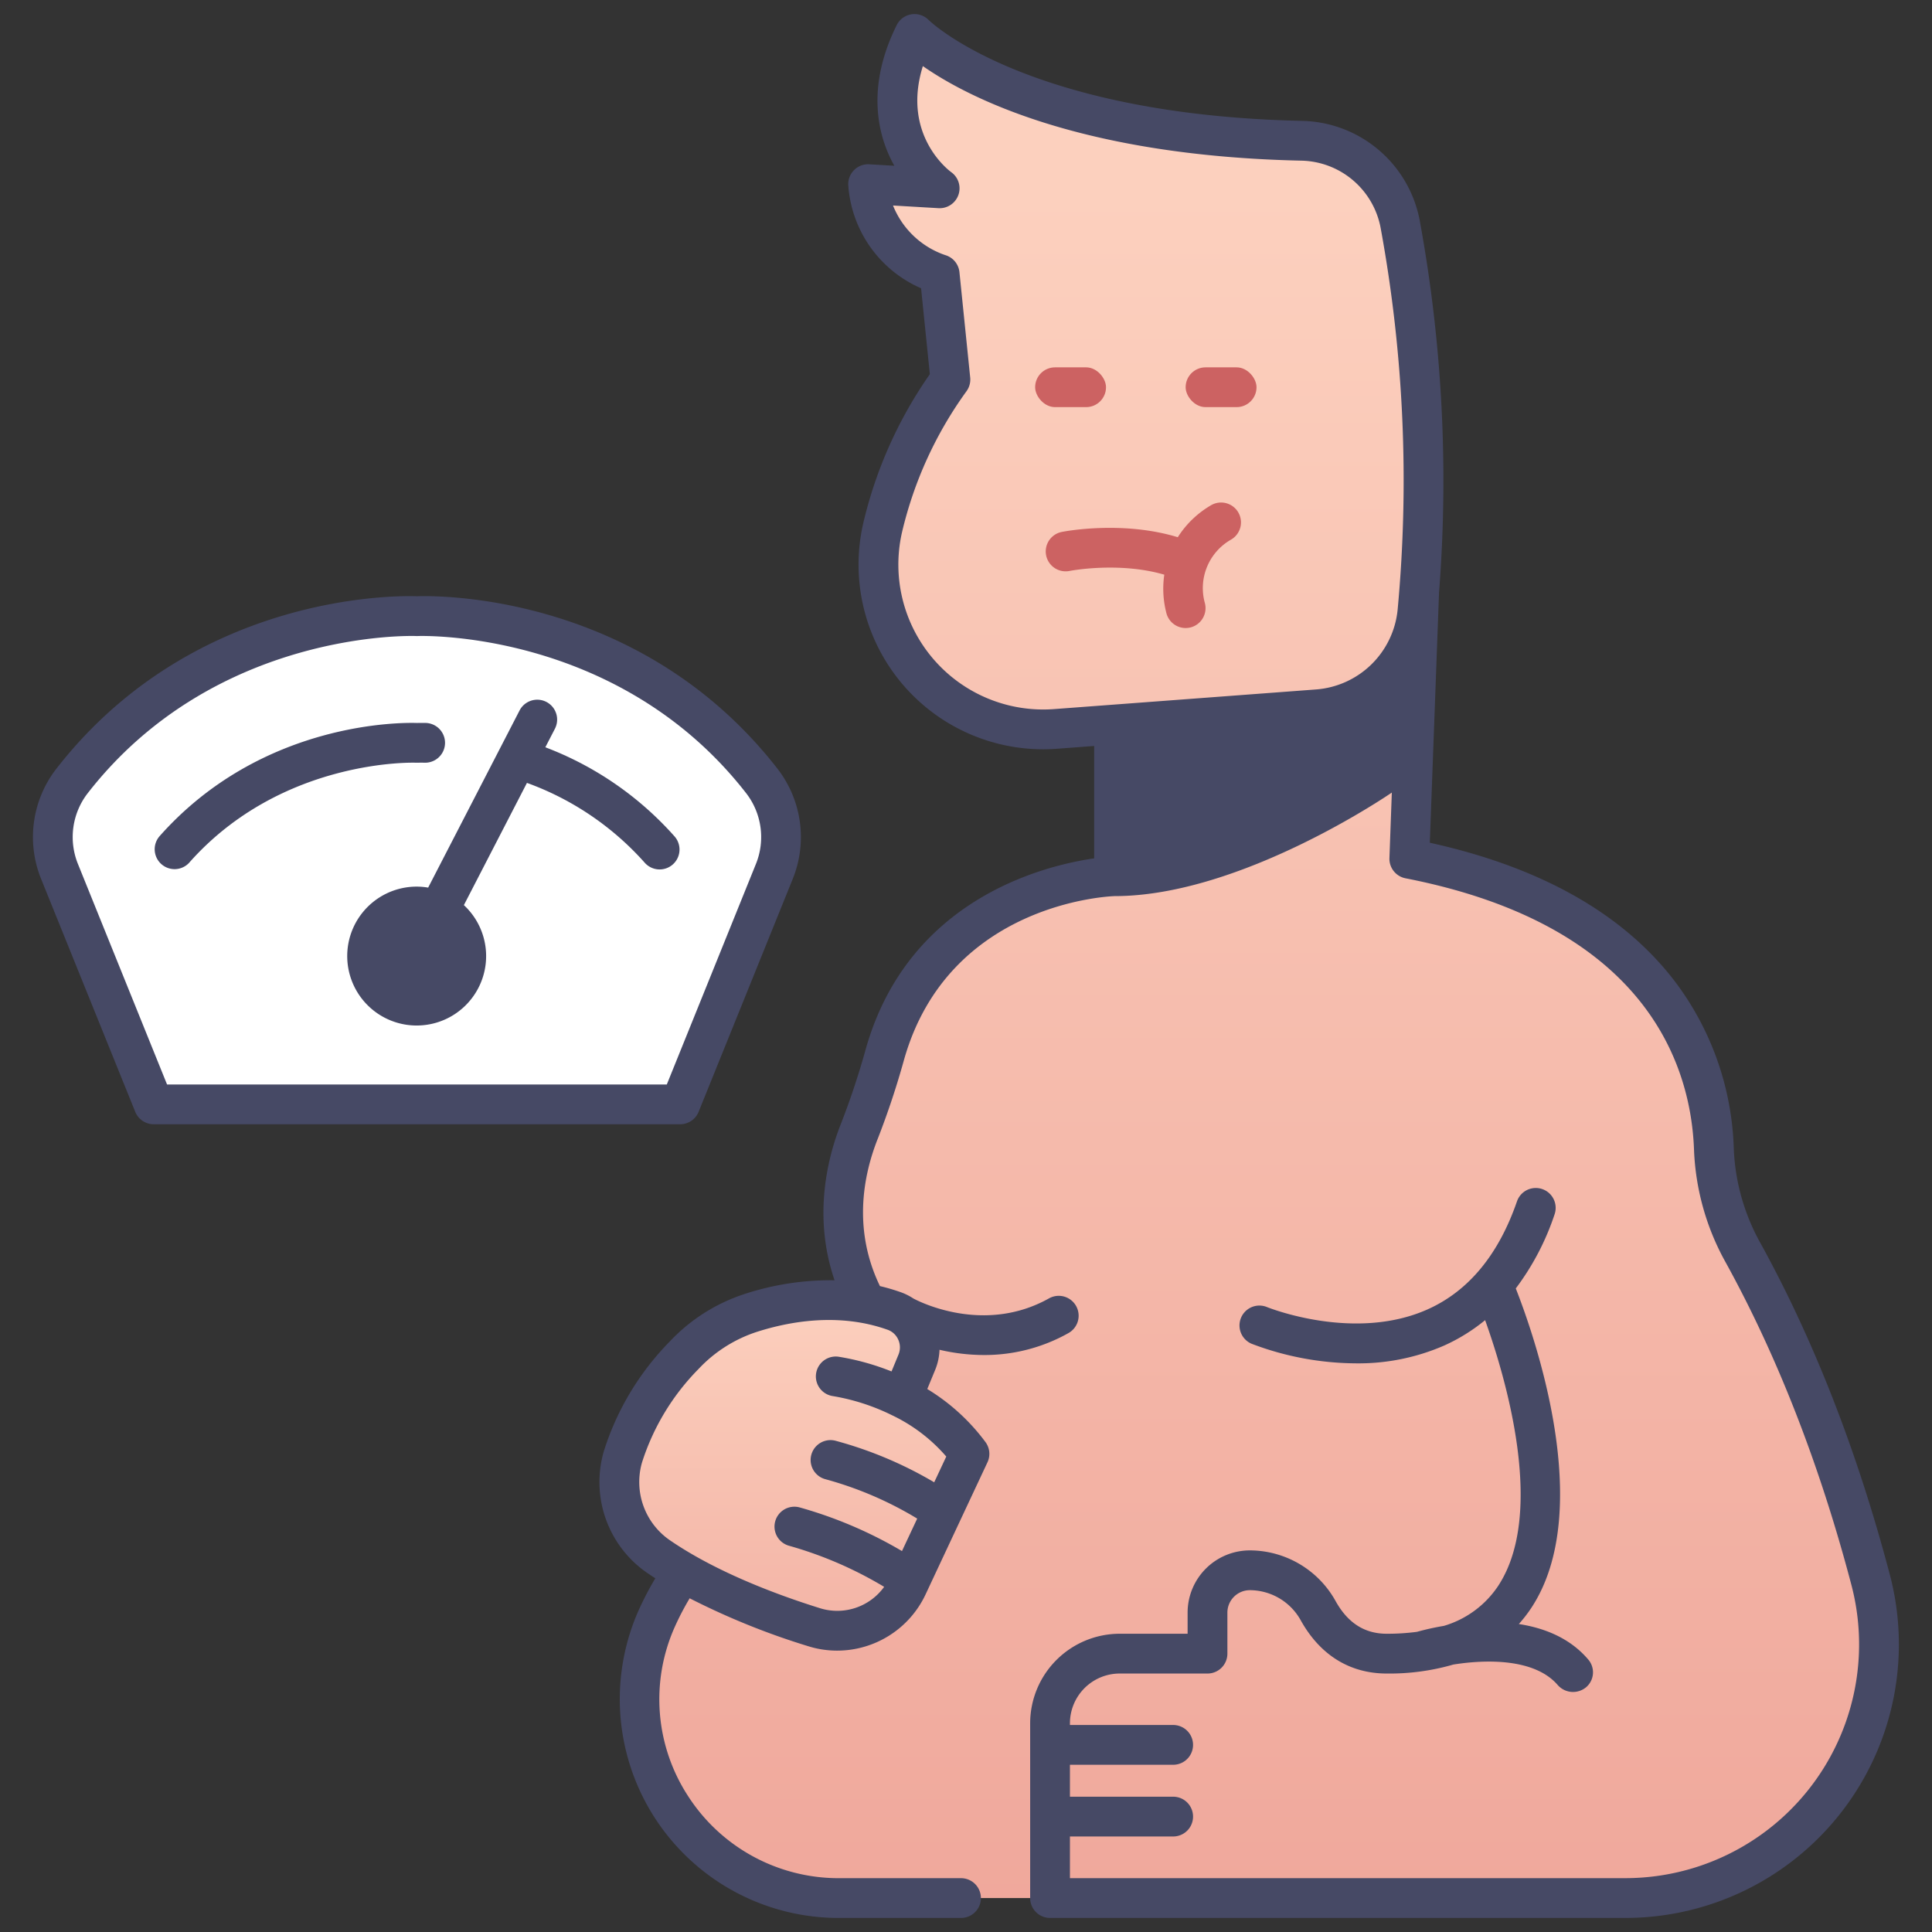 <?xml version="1.0" ?><svg id="icons" viewBox="0 0 340 340" xmlns="http://www.w3.org/2000/svg" xmlns:xlink="http://www.w3.org/1999/xlink"><rect x="0" y="0" width="340" height="340" fill="#333333" stroke="none"/><defs><linearGradient gradientUnits="userSpaceOnUse" id="New_Gradient_Swatch_6" x1="221.598" x2="221.598" y1="37.458" y2="350.156"><stop offset="0" stop-color="#fcd0be"/><stop offset="1" stop-color="#efa69a"/></linearGradient><linearGradient id="New_Gradient_Swatch_6-2" x1="201.647" x2="201.647" xlink:href="#New_Gradient_Swatch_6" y1="33.581" y2="346.279"/><linearGradient id="New_Gradient_Swatch_6-3" x1="139.795" x2="139.795" xlink:href="#New_Gradient_Swatch_6" y1="227.407" y2="317.061"/></defs><title/><path d="M196.052,125.659V154.2s-31.64.93-40.291,31.235a139.048,139.048,0,0,1-4.484,13.529c-2.891,7.22-5.781,20.216,2.89,33.212L124.937,270.8a47.881,47.881,0,0,0-9.395,14.1c-10.289,23.1,6.8,49.124,32.087,49.124h138.4a44.639,44.639,0,0,0,43.173-56.01c-4.767-18.084-11.893-38.435-22.513-57.671a40.488,40.488,0,0,1-5.068-18.1c-.507-14.277-7.613-42.131-53.6-51.117l1.734-47Z" style="fill:url(#New_Gradient_Swatch_6)"/><path d="M196.052,154.2c19.571-.963,36.8-8.855,52.622-20.924l1.075-29.141-53.7,21.524Z" style="fill:#464965"/><path d="M160.937,7.1s17.186,17.716,68.247,18.8a17.977,17.977,0,0,1,17.262,14.884,251.7,251.7,0,0,1,3,67.907,19.158,19.158,0,0,1-17.659,17.256L185.777,129.4a29,29,0,0,1-30.444-35.436,72.6,72.6,0,0,1,11.918-26.049l-1.891-18.54s-11.532-3.317-12.585-15.849l12.585.737S152.091,24.9,160.937,7.1Z" style="fill:url(#New_Gradient_Swatch_6-2)"/><path d="M132.076,231.06c6.166-1.981,15.74-3.753,25.3-.353a6.807,6.807,0,0,1,3.983,8.992l-2.608,6.321a32.193,32.193,0,0,1,11.862,9.832L159.7,279.146a13.624,13.624,0,0,1-16.4,7.221c-8.05-2.512-18.809-6.577-27.221-12.314a15.97,15.97,0,0,1-6.461-17.642c1.479-5.033,4.555-11.321,10.79-17.92A27.815,27.815,0,0,1,132.076,231.06Z" style="fill:url(#New_Gradient_Swatch_6-3)"/><path d="M134.1,137.472c-23.941-30.8-60.723-29.038-60.723-29.038s-36.782-1.763-60.723,29.038a16.087,16.087,0,0,0-2.171,15.893l16.565,40.984H119.7l16.565-40.984A16.085,16.085,0,0,0,134.1,137.472Z" style="fill:#fff"/><circle cx="73.373" cy="168.208" r="10.128" style="fill:#464965"/><rect height="7" rx="3.5" style="fill:#cc6262" width="12.473" x="182.167" y="64.648"/><rect height="7" rx="3.5" style="fill:#cc6262" width="12.473" x="208.653" y="64.648"/><path d="M217.892,90.133a3.5,3.5,0,0,0-4.8-1.2,17.13,17.13,0,0,0-5.821,5.608c-9.769-2.976-19.926-1.027-20.392-.934a3.5,3.5,0,1,0,1.362,6.866c.094-.019,8.665-1.668,16.656.66a17.014,17.014,0,0,0,.4,6.882,3.5,3.5,0,1,0,6.713-1.984,9.816,9.816,0,0,1,4.679-11.094A3.5,3.5,0,0,0,217.892,90.133Z" style="fill:#cc6262"/><path d="M27.043,197.849H119.7a3.5,3.5,0,0,0,3.245-2.188l16.565-40.985a19.634,19.634,0,0,0-2.653-19.352C112.667,104.2,76.514,104.81,73.374,104.932c-3.151-.118-39.294-.733-63.488,30.392a19.639,19.639,0,0,0-2.653,19.352L23.8,195.661A3.5,3.5,0,0,0,27.043,197.849ZM15.414,139.62c22.484-28.928,57.443-27.708,57.792-27.689.108.005.221.005.33,0,.356-.009,35.311-1.24,57.8,27.689a12.611,12.611,0,0,1,1.69,12.433l-15.681,38.8H29.4l-15.681-38.8A12.612,12.612,0,0,1,15.414,139.62Z" style="fill:#464965"/><path d="M73.374,156.03a12.222,12.222,0,1,0,8.261,3.257l11.1-21.511a50.973,50.973,0,0,1,20.7,14.019,3.5,3.5,0,1,0,5.236-4.645,57.77,57.77,0,0,0-22.7-15.641l1.686-3.268a3.5,3.5,0,0,0-6.221-3.21L75.348,156.205A12.124,12.124,0,0,0,73.374,156.03Zm0,17.355a5.178,5.178,0,1,1,5.176-5.177A5.183,5.183,0,0,1,73.374,173.385Z" style="fill:#464965"/><path d="M33.355,151.752c16.3-18.338,39.632-17.539,39.851-17.527.109,0,.224,0,.33,0,.056,0,.483-.019,1.219,0a3.5,3.5,0,0,0,.125-7c-.743-.012-1.254,0-1.5.006-2.468-.083-27.23-.4-45.254,19.875a3.5,3.5,0,1,0,5.232,4.65Z" style="fill:#464965"/><path d="M254.1,286.127a46.937,46.937,0,0,0-4.737,1.049,39.946,39.946,0,0,1-5.306.337c-3.907,0-6.856-1.881-9.014-5.75a17.3,17.3,0,0,0-15.1-8.919A10.952,10.952,0,0,0,209,283.784v3.729H197.048a15.775,15.775,0,0,0-15.757,15.757v30.755a3.5,3.5,0,0,0,3.5,3.5H286.025a48.14,48.14,0,0,0,46.558-60.4c-5.728-21.729-13.411-41.4-22.834-58.471a37.1,37.1,0,0,1-4.633-16.529,51.286,51.286,0,0,0-10.469-29.551c-9.091-11.824-23.557-19.981-43.025-24.267l1.624-44.014a253.364,253.364,0,0,0-3.354-65.247,21.529,21.529,0,0,0-20.634-17.771c-48.55-1.028-65.6-17.528-65.823-17.751a3.5,3.5,0,0,0-5.633.9c-5.2,10.472-3.64,18.993-.416,24.747l-4.406-.258a3.5,3.5,0,0,0-3.692,3.787,21.387,21.387,0,0,0,12.806,18.03l1.543,15.12a76.012,76.012,0,0,0-11.713,26.2,32.5,32.5,0,0,0,31.6,39.812q1.251,0,2.517-.094l6.513-.49v19.778c-8.89,1.282-32.656,7.146-40.156,33.421a138.04,138.04,0,0,1-4.368,13.19c-2.275,5.68-5.078,16.2-1.16,27.64a48.7,48.7,0,0,0-15.862,2.423h0a31.416,31.416,0,0,0-13.149,8.36,48.111,48.111,0,0,0-11.605,19.337,19.416,19.416,0,0,0,7.848,21.521c.4.273.812.539,1.223.805a55.153,55.153,0,0,0-2.978,5.727,38.509,38.509,0,0,0,35.284,54.048h21.492a3.5,3.5,0,0,0,0-7H147.629a31.511,31.511,0,0,1-26.518-14.414,31.2,31.2,0,0,1-2.371-29.786,47.906,47.906,0,0,1,2.631-5.054,128.577,128.577,0,0,0,20.879,8.437,16.962,16.962,0,0,0,5.063.772,17.2,17.2,0,0,0,15.552-9.849l10.914-23.294a3.5,3.5,0,0,0-.339-3.543,36.019,36.019,0,0,0-10.255-9.352l1.41-3.418a10.294,10.294,0,0,0,.744-3.489,34.54,34.54,0,0,0,7.823.923,30.092,30.092,0,0,0,14.87-3.862,3.5,3.5,0,0,0-3.42-6.108c-11.469,6.421-22.92.535-23.87.024a10.308,10.308,0,0,0-2.2-1.1,35.6,35.6,0,0,0-3.688-1.086c-4.839-10.014-2.9-19.648-.332-26.059a144.147,144.147,0,0,0,4.6-13.87c7.823-27.4,35.847-28.657,37.029-28.7l.01,0c22.315,0,48.594-18.1,48.777-18.221L244.517,151a3.5,3.5,0,0,0,2.827,3.564c43,8.4,50.269,33.558,50.776,47.806a44.129,44.129,0,0,0,5.5,19.663c9.145,16.566,16.612,35.7,22.192,56.873a41.137,41.137,0,0,1-39.788,51.617H188.291v-7.333h18.167a3.5,3.5,0,0,0,0-7H188.291v-5.619h18.167a3.5,3.5,0,0,0,0-7H188.291v-.3a8.766,8.766,0,0,1,8.757-8.757H212.5a3.5,3.5,0,0,0,3.5-3.5v-7.229a3.956,3.956,0,0,1,3.991-3.94,10.277,10.277,0,0,1,8.931,5.328c3.409,6.111,8.64,9.341,15.128,9.341a40.321,40.321,0,0,0,11.719-1.582c5.893-.938,14.375-1.064,18.39,3.636a3.59,3.59,0,0,0,4.934.388,3.45,3.45,0,0,0,.388-4.934c-3.2-3.749-7.668-5.521-12.193-6.22a24.12,24.12,0,0,0,2.225-2.882c11.323-17.225.457-48-2.762-56.176a45.492,45.492,0,0,0,6.828-13.035,3.5,3.5,0,0,0-6.618-2.284c-3.232,9.363-8.5,15.746-15.658,18.972-12.924,5.823-28.119-.286-28.364-.385a3.5,3.5,0,0,0-2.69,6.462,52.255,52.255,0,0,0,18.392,3.453,37.713,37.713,0,0,0,15.486-3.124,32.136,32.136,0,0,0,7.229-4.48c3.642,10.167,10.7,33.984,2.308,46.752A17.353,17.353,0,0,1,254.1,286.127Zm-87.571-29.8-2.125,4.534a69.874,69.874,0,0,0-17.433-7.331,3.5,3.5,0,0,0-1.7,6.79,63.175,63.175,0,0,1,16.141,6.927l-2.678,5.716a75.4,75.4,0,0,0-18.038-7.69,3.5,3.5,0,0,0-1.793,6.767,68.516,68.516,0,0,1,16.693,7.219,10.181,10.181,0,0,1-11.255,3.77c-7.48-2.334-18.114-6.287-26.293-11.864a12.435,12.435,0,0,1-5.074-13.764,41.212,41.212,0,0,1,9.976-16.5,24.39,24.39,0,0,1,10.2-6.5h0c5.787-1.86,14.485-3.435,23.054-.387a3.22,3.22,0,0,1,1.873,1.741,3.31,3.31,0,0,1,.047,2.618l-1.228,2.976a43.852,43.852,0,0,0-9.337-2.59,3.5,3.5,0,0,0-.955,6.935,37.447,37.447,0,0,1,10.545,3.447c.03.015.063.02.093.035s.072.045.111.062A29.115,29.115,0,0,1,166.524,256.324Zm18.991-131.54a25.5,25.5,0,0,1-26.772-31.156,69.3,69.3,0,0,1,11.353-24.8,3.5,3.5,0,0,0,.637-2.394l-1.892-18.54a3.5,3.5,0,0,0-2.513-3.008,15.175,15.175,0,0,1-9.176-8.723l8,.469a3.5,3.5,0,0,0,2.242-6.34c-.4-.289-8.774-6.569-4.99-18.663,7.765,5.421,27.647,15.815,66.7,16.642a14.51,14.51,0,0,1,13.89,12,245.7,245.7,0,0,1,2.967,66.964,15.609,15.609,0,0,1-14.436,14.1Zm55.136,9.123c-14.4,9.1-25.08,15.841-41.1,16.7V130.75l32.5-2.441a22.661,22.661,0,0,0,13.513-5.78l-.313,8.481Q242.9,132.483,240.651,133.907Z" style="fill:#464965"/></svg>